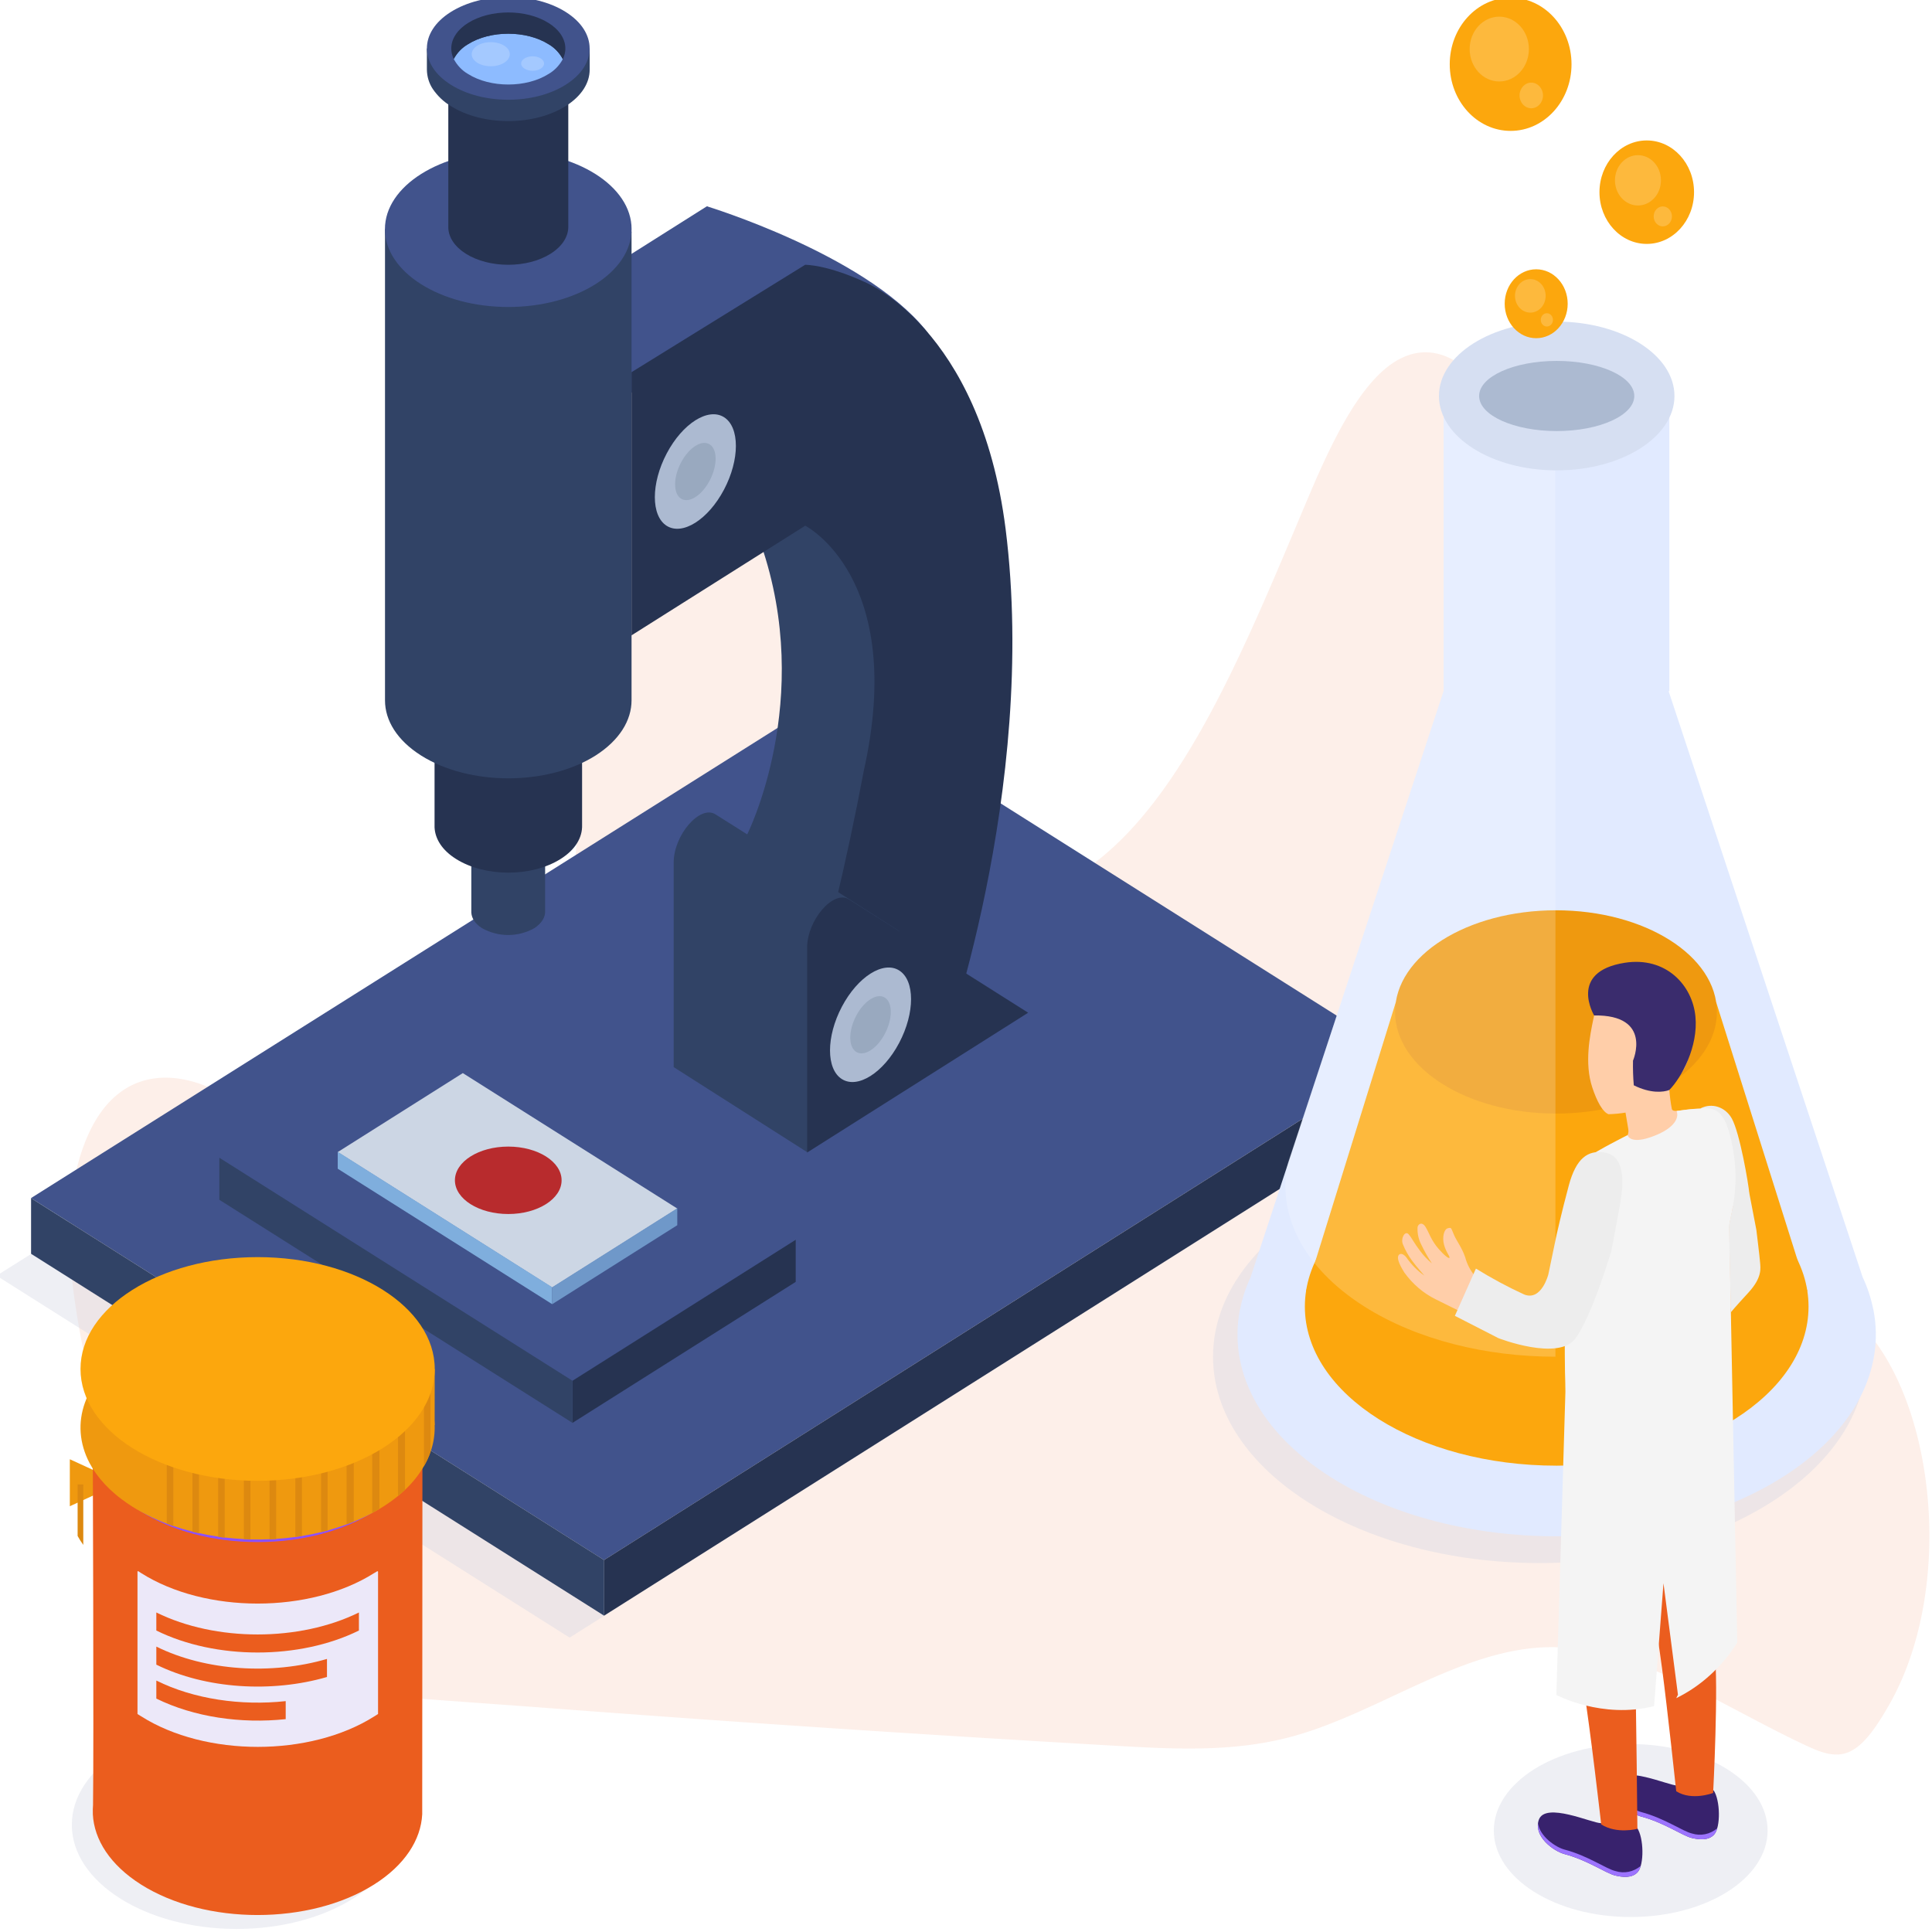 <svg id="b759170a-51c3-4e2f-999d-77dec9fd6d11" xmlns="http://www.w3.org/2000/svg" xmlns:xlink="http://www.w3.org/1999/xlink" version="1.1" width="1000" height="1000" viewBox="0 0 1000 1000" xml:space="preserve">
<desc>Created with Fabric.js 3.5.0</desc>
<defs>
</defs>
<rect x="0" y="0" width="100%" height="100%" fill="#ffffff"/>
<g transform="matrix(2.526 0 0 2.685 49.378 767.469)" id="Vector_38">
<path style="stroke: none; stroke-width: 0; stroke-dasharray: none; stroke-linecap: butt; stroke-dashoffset: 0; stroke-linejoin: miter; stroke-miterlimit: 4; is-custom-font: none; font-file-url: none; fill: rgb(239,153,15); fill-rule: nonzero; opacity: 1;" transform=" translate(-20.144, -227.998)" d="M 14.903 232.526 C 14.903 232.359 14.903 223.469 14.903 223.469 L 25.384 227.994 L 14.903 232.526 Z" stroke-linecap="round"/>
</g>
<g transform="matrix(2.526 0 0 2.685 41.642 783.99)" id="Vector_40">
<path style="stroke: none; stroke-width: 0; stroke-dasharray: none; stroke-linecap: butt; stroke-dashoffset: 0; stroke-linejoin: miter; stroke-miterlimit: 4; is-custom-font: none; font-file-url: none; fill: rgb(221,137,16); fill-rule: nonzero; opacity: 1;" transform=" translate(-17.081, -234.15)" d="M 17.662 228.322 V 239.978 C 17.235 239.431 16.847 238.855 16.5 238.254 V 228.322 H 17.662 Z" stroke-linecap="round"/>
</g>
<g transform="matrix(2.526 0 0 2.685 53.191 794.47)" id="Vector_41">
<path style="stroke: none; stroke-width: 0; stroke-dasharray: none; stroke-linecap: butt; stroke-dashoffset: 0; stroke-linejoin: miter; stroke-miterlimit: 4; is-custom-font: none; font-file-url: none; fill: rgb(221,137,16); fill-rule: nonzero; opacity: 1;" transform=" translate(-21.653, -238.053)" d="M 22.238 231.924 V 244.182 C 21.83 243.908 21.443 243.621 21.069 243.327 V 231.924 H 22.238 Z" stroke-linecap="round"/>
</g>
<g transform="matrix(2.526 0 0 2.685 64.74 802.207)" id="Vector_42">
<path style="stroke: none; stroke-width: 0; stroke-dasharray: none; stroke-linecap: butt; stroke-dashoffset: 0; stroke-linejoin: miter; stroke-miterlimit: 4; is-custom-font: none; font-file-url: none; fill: rgb(221,137,16); fill-rule: nonzero; opacity: 1;" transform=" translate(-26.226, -240.934)" d="M 26.807 235.106 V 246.762 C 26.41 246.584 26.023 246.397 25.645 246.201 V 235.106 H 26.807 Z" stroke-linecap="round"/>
</g>
<g transform="matrix(1.153 0 0 1.186 498.4 498.426)" id="324507">
<g style="">
		<g transform="matrix(0.776 0 0 1.202 16.395 21.368)" id="b759170a-51c3-4e2f-999d-77dec9fd6d11">
<path style="stroke: none; stroke-width: 0; stroke-dasharray: none; stroke-linecap: butt; stroke-dashoffset: 0; stroke-linejoin: miter; stroke-miterlimit: 4; is-custom-font: none; font-file-url: none; fill: rgb(235,93,30); fill-rule: nonzero; opacity: 0.1;" transform=" translate(-567.691, -423.119)" d="M 38.48 470.82 c 20.16 -32.93 65.75 -27.19 98.08 -10 s 64.59 42.85 100.17 37.92 c 30 -4.16 54.6 -30.32 67.89 -60.5 s 17.19 -64.21 20.93 -97.54 Q 332.6 277.89 339.64 215 c 1.72 -15.33 3.75 -31.51 12.37 -43.64 c 11.39 -16 32.27 -20.92 50.13 -16.11 s 33.09 17.71 46.12 32.1 C 490 233.43 513.65 295.72 550.14 347 c 7.43 10.44 15.82 20.76 26.92 25.8 c 16 7.25 34.37 2.12 50 -5.95 c 51 -26.29 85.26 -79.94 118.93 -130 c 16.38 -24.33 36.35 -50.35 63.6 -53 C 838.26 181 863.15 205.43 880 231.3 c 54.08 83.24 65.67 196.88 131 269.48 c 8.11 9 17.06 17.32 27.37 22.91 a 70.65 70.65 0 0 0 10.6 4.65 c 57 19.73 76 98.93 33.84 145.89 c -0.91 1 -1.84 2 -2.78 3 c -6.26 6.61 -13.35 12.86 -21.81 14.83 c -7.87 1.82 -16 -0.28 -23.8 -2.55 c -49.86 -14.55 -99.12 -36.79 -150.67 -35.71 c -50.16 1 -97.74 24.17 -147.34 32.51 c -33.35 5.61 -67.28 4.49 -101 3.28 q -168.46 -6.06 -336.85 -14.1 c -55.72 -2.56 -111.46 -5 -167.17 -7.85 c -42.92 -2.23 -70.26 -7.14 -75.24 -56.95 C 51.79 567.07 12.63 513.06 38.48 470.82 Z" stroke-linecap="round"/>
</g>
		<g transform="matrix(2.526 0 0 2.685 -126.226 105.751)" id="Vector">
<path style="stroke: none; stroke-width: 0; stroke-dasharray: none; stroke-linecap: butt; stroke-dashoffset: 0; stroke-linejoin: miter; stroke-miterlimit: 4; is-custom-font: none; font-file-url: none; fill: rgb(214,216,229); fill-rule: nonzero; opacity: 0.4;" transform=" translate(-121.763, -196.383)" d="M 243.526 184.811 L 101.843 266.659 L 0 207.83 L 141.897 126.108 L 243.526 184.811 Z" stroke-linecap="round"/>
</g>
		<g transform="matrix(2.526 0 0 2.685 -110.771 71.875)" id="Vector_2">
<path style="stroke: none; stroke-width: 0; stroke-dasharray: none; stroke-linecap: butt; stroke-dashoffset: 0; stroke-linejoin: miter; stroke-miterlimit: 4; is-custom-font: none; font-file-url: none; fill: rgb(65,83,140); fill-rule: nonzero; opacity: 1;" transform=" translate(-127.882, -183.768)" d="M 249.645 172.192 L 107.962 254.047 L 6.119 195.217 L 148.016 113.489 L 249.645 172.192 Z" stroke-linecap="round"/>
</g>
		<g transform="matrix(2.526 0 0 2.685 17.842 162.844)" id="Vector_3">
<path style="stroke: none; stroke-width: 0; stroke-dasharray: none; stroke-linecap: butt; stroke-dashoffset: 0; stroke-linejoin: miter; stroke-miterlimit: 4; is-custom-font: none; font-file-url: none; fill: rgb(38,51,81); fill-rule: nonzero; opacity: 1;" transform=" translate(-178.804, -217.644)" d="M 249.645 181.242 L 107.962 263.09 V 254.047 L 249.645 172.199 V 181.242 Z" stroke-linecap="round"/>
</g>
		<g transform="matrix(2.526 0 0 2.685 -289.688 193.758)" id="Vector_4">
<path style="stroke: none; stroke-width: 0; stroke-dasharray: none; stroke-linecap: butt; stroke-dashoffset: 0; stroke-linejoin: miter; stroke-miterlimit: 4; is-custom-font: none; font-file-url: none; fill: rgb(49,67,102); fill-rule: nonzero; opacity: 1;" transform=" translate(-57.041, -229.157)" d="M 107.962 263.09 L 6.119 204.267 V 195.224 L 107.962 254.047 V 263.09 Z" stroke-linecap="round"/>
</g>
		<g transform="matrix(2.526 0 0 2.685 -204.437 102.837)" id="Vector_5">
<path style="stroke: none; stroke-width: 0; stroke-dasharray: none; stroke-linecap: butt; stroke-dashoffset: 0; stroke-linejoin: miter; stroke-miterlimit: 4; is-custom-font: none; font-file-url: none; fill: rgb(65,83,140); fill-rule: nonzero; opacity: 1;" transform=" translate(-90.794, -195.298)" d="M 102.344 224.886 L 39.579 188.627 L 79.252 165.709 L 142.01 201.968 L 102.344 224.886 Z" stroke-linecap="round"/>
</g>
		<g transform="matrix(2.526 0 0 2.685 -125.165 160.763)" id="Vector_6">
<path style="stroke: none; stroke-width: 0; stroke-dasharray: none; stroke-linecap: butt; stroke-dashoffset: 0; stroke-linejoin: miter; stroke-miterlimit: 4; is-custom-font: none; font-file-url: none; fill: rgb(38,51,81); fill-rule: nonzero; opacity: 1;" transform=" translate(-122.18, -216.869)" d="M 142.017 208.832 L 102.344 231.75 V 224.906 L 142.017 201.988 V 208.832 Z" stroke-linecap="round"/>
</g>
		<g transform="matrix(2.526 0 0 2.685 -254.528 142.86)" id="Vector_7">
<path style="stroke: none; stroke-width: 0; stroke-dasharray: none; stroke-linecap: butt; stroke-dashoffset: 0; stroke-linejoin: miter; stroke-miterlimit: 4; is-custom-font: none; font-file-url: none; fill: rgb(49,67,102); fill-rule: nonzero; opacity: 1;" transform=" translate(-70.962, -210.202)" d="M 102.344 231.75 L 39.579 195.491 V 188.654 L 102.344 224.906 V 231.75 Z" stroke-linecap="round"/>
</g>
		<g transform="matrix(2.526 0 0 2.685 -204.436 94.86)" id="Vector_8">
<path style="stroke: none; stroke-width: 0; stroke-dasharray: none; stroke-linecap: butt; stroke-dashoffset: 0; stroke-linejoin: miter; stroke-miterlimit: 4; is-custom-font: none; font-file-url: none; fill: rgb(204,214,228); fill-rule: nonzero; opacity: 1;" transform=" translate(-90.795, -192.327)" d="M 98.737 209.754 L 60.621 187.738 L 82.852 174.899 L 120.968 196.915 L 98.737 209.754 Z" stroke-linecap="round"/>
</g>
		<g transform="matrix(2.526 0 0 2.685 -232.509 115.671)" id="Vector_9">
<path style="stroke: none; stroke-width: 0; stroke-dasharray: none; stroke-linecap: butt; stroke-dashoffset: 0; stroke-linejoin: miter; stroke-miterlimit: 4; is-custom-font: none; font-file-url: none; fill: rgb(127,174,221); fill-rule: nonzero; opacity: 1;" transform=" translate(-79.679, -200.077)" d="M 98.737 212.461 L 60.621 190.445 V 187.692 L 98.737 209.708 V 212.461 Z" stroke-linecap="round"/>
</g>
		<g transform="matrix(2.526 0 0 2.685 -156.301 127.991)" id="Vector_10">
<path style="stroke: none; stroke-width: 0; stroke-dasharray: none; stroke-linecap: butt; stroke-dashoffset: 0; stroke-linejoin: miter; stroke-miterlimit: 4; is-custom-font: none; font-file-url: none; fill: rgb(111,152,201); fill-rule: nonzero; opacity: 1;" transform=" translate(-109.852, -204.665)" d="M 120.968 199.622 L 98.737 212.461 V 209.708 L 120.968 196.868 V 199.622 Z" stroke-linecap="round"/>
</g>
		<g transform="matrix(2.526 0 0 2.685 -204.098 94.852)" id="Vector_11">
<path style="stroke: none; stroke-width: 0; stroke-dasharray: none; stroke-linecap: butt; stroke-dashoffset: 0; stroke-linejoin: miter; stroke-miterlimit: 4; is-custom-font: none; font-file-url: none; fill: rgb(181,9,9); fill-rule: nonzero; opacity: 0.83;" transform=" translate(-90.928, -192.323)" d="M 90.928 197.804 C 96.163 197.804 100.407 195.35 100.407 192.323 C 100.407 189.296 96.163 186.843 90.928 186.843 C 85.693 186.843 81.449 189.296 81.449 192.323 C 81.449 195.35 85.693 197.804 90.928 197.804 Z" stroke-linecap="round"/>
</g>
		<g transform="matrix(2.526 0 0 2.685 -48.899 -117.181)" id="Vector_12">
<path style="stroke: none; stroke-width: 0; stroke-dasharray: none; stroke-linecap: butt; stroke-dashoffset: 0; stroke-linejoin: miter; stroke-miterlimit: 4; is-custom-font: none; font-file-url: none; fill: rgb(49,67,102); fill-rule: nonzero; opacity: 1;" transform=" translate(-152.377, -113.362)" d="M 133.406 136.1 C 133.406 136.1 145.43 114.278 135.838 88.913 C 126.245 63.549 146.613 66.042 146.613 66.042 L 168.282 86.253 L 171.622 143.847 L 155.343 160.75 L 133.132 152.435 L 133.406 136.1 Z" stroke-linecap="round"/>
</g>
		<g transform="matrix(2.526 0 0 2.685 -63.702 -295.829)" id="Vector_13">
<path style="stroke: none; stroke-width: 0; stroke-dasharray: none; stroke-linecap: butt; stroke-dashoffset: 0; stroke-linejoin: miter; stroke-miterlimit: 4; is-custom-font: none; font-file-url: none; fill: rgb(65,83,140); fill-rule: nonzero; opacity: 1;" transform=" translate(-146.516, -46.832)" d="M 126.252 34.027 C 126.252 34.027 154.021 41.76 164.996 54.004 C 175.971 66.249 132.725 54.719 132.725 54.719 L 126.252 34.027 Z" stroke-linecap="round"/>
</g>
		<g transform="matrix(2.526 0 0 2.685 -145.328 -281.273)" id="Vector_14">
<path style="stroke: none; stroke-width: 0; stroke-dasharray: none; stroke-linecap: butt; stroke-dashoffset: 0; stroke-linejoin: miter; stroke-miterlimit: 4; is-custom-font: none; font-file-url: none; fill: rgb(65,83,140); fill-rule: nonzero; opacity: 1;" transform=" translate(-114.198, -52.253)" d="M 146.512 44.868 L 102.177 70.48 L 81.883 59.639 L 126.218 34.027 L 146.512 44.868 Z" stroke-linecap="round"/>
</g>
		<g transform="matrix(2.526 0 0 2.685 -63.28 -131.961)" id="Vector_15">
<path style="stroke: none; stroke-width: 0; stroke-dasharray: none; stroke-linecap: butt; stroke-dashoffset: 0; stroke-linejoin: miter; stroke-miterlimit: 4; is-custom-font: none; font-file-url: none; fill: rgb(38,51,81); fill-rule: nonzero; opacity: 1;" transform=" translate(-146.684, -107.858)" d="M 167.855 172.199 C 167.855 172.199 185.169 129.035 179.324 86.46 C 174.755 53.57 154.121 46.258 154.121 46.258 C 154.121 46.258 148.276 43.698 143.713 43.517 L 112.838 60.982 V 103.758 L 143.713 85.932 C 143.713 85.932 161.789 94.334 154.121 125.767 C 151.138 140.257 147.41 154.584 142.952 168.69 L 167.855 172.199 Z" stroke-linecap="round"/>
</g>
		<g transform="matrix(2.526 0 0 2.685 -75.075 8.449)" id="Vector_16">
<path style="stroke: none; stroke-width: 0; stroke-dasharray: none; stroke-linecap: butt; stroke-dashoffset: 0; stroke-linejoin: miter; stroke-miterlimit: 4; is-custom-font: none; font-file-url: none; fill: rgb(49,67,102); fill-rule: nonzero; opacity: 1;" transform=" translate(-142.013, -160.147)" d="M 146.8 162.14 L 160.4 151.813 L 139.973 139.896 L 127.762 132.845 C 125.023 131.261 120.333 136.187 120.333 140.692 V 173.93 L 144.054 187.752 L 163.693 167.032 L 146.8 162.14 Z" stroke-linecap="round"/>
</g>
		<g transform="matrix(2.526 0 0 2.685 -20.318 27.08)" id="Vector_17">
<path style="stroke: none; stroke-width: 0; stroke-dasharray: none; stroke-linecap: butt; stroke-dashoffset: 0; stroke-linejoin: miter; stroke-miterlimit: 4; is-custom-font: none; font-file-url: none; fill: rgb(38,51,81); fill-rule: nonzero; opacity: 1;" transform=" translate(-163.694, -167.085)" d="M 183.333 165.087 L 144.054 187.812 V 154.507 C 144.054 150.029 148.73 145.076 151.482 146.66 L 163.693 153.725 L 183.333 165.087 Z" stroke-linecap="round"/>
</g>
		<g transform="matrix(2.526 0 0 2.685 -41.466 26.978)" id="Vector_18">
<path style="stroke: none; stroke-width: 0; stroke-dasharray: none; stroke-linecap: butt; stroke-dashoffset: 0; stroke-linejoin: miter; stroke-miterlimit: 4; is-custom-font: none; font-file-url: none; fill: rgb(172,186,209); fill-rule: nonzero; opacity: 1;" transform=" translate(-155.32, -167.047)" d="M 160.41 169.988 C 163.224 165.113 163.225 159.844 160.413 158.22 C 157.602 156.596 153.042 159.231 150.229 164.106 C 147.416 168.981 147.415 174.25 150.226 175.874 C 153.038 177.498 157.597 174.863 160.41 169.988 Z" stroke-linecap="round"/>
</g>
		<g transform="matrix(2.526 0 0 2.685 -41.467 26.978)" id="Vector_19">
<path style="stroke: none; stroke-width: 0; stroke-dasharray: none; stroke-linecap: butt; stroke-dashoffset: 0; stroke-linejoin: miter; stroke-miterlimit: 4; is-custom-font: none; font-file-url: none; fill: rgb(153,169,191); fill-rule: nonzero; opacity: 1;" transform=" translate(-155.32, -167.047)" d="M 157.865 168.517 C 159.271 166.081 159.27 163.448 157.865 162.636 C 156.459 161.824 154.18 163.14 152.774 165.576 C 151.368 168.012 151.369 170.645 152.774 171.457 C 154.18 172.27 156.459 170.953 157.865 168.517 Z" stroke-linecap="round"/>
</g>
		<g transform="matrix(2.526 0 0 2.685 -120.104 -214.477)" id="Vector_20">
<path style="stroke: none; stroke-width: 0; stroke-dasharray: none; stroke-linecap: butt; stroke-dashoffset: 0; stroke-linejoin: miter; stroke-miterlimit: 4; is-custom-font: none; font-file-url: none; fill: rgb(172,186,209); fill-rule: nonzero; opacity: 1;" transform=" translate(-124.184, -77.128)" d="M 129.275 80.069 C 132.088 75.194 132.089 69.925 129.278 68.301 C 126.466 66.677 121.907 69.312 119.094 74.187 C 116.28 79.062 116.279 84.331 119.091 85.955 C 121.902 87.579 126.462 84.944 129.275 80.069 Z" stroke-linecap="round"/>
</g>
		<g transform="matrix(2.526 0 0 2.685 -120.104 -214.477)" id="Vector_21">
<path style="stroke: none; stroke-width: 0; stroke-dasharray: none; stroke-linecap: butt; stroke-dashoffset: 0; stroke-linejoin: miter; stroke-miterlimit: 4; is-custom-font: none; font-file-url: none; fill: rgb(153,169,191); fill-rule: nonzero; opacity: 1;" transform=" translate(-124.184, -77.128)" d="M 126.73 78.598 C 128.135 76.162 128.135 73.529 126.729 72.717 C 125.324 71.905 123.044 73.222 121.639 75.658 C 120.233 78.094 120.233 80.727 121.639 81.539 C 123.045 82.351 125.324 81.034 126.73 78.598 Z" stroke-linecap="round"/>
</g>
		<g transform="matrix(2.526 0 0 2.685 -204.111 -39.209)" id="Vector_22">
<path style="stroke: none; stroke-width: 0; stroke-dasharray: none; stroke-linecap: butt; stroke-dashoffset: 0; stroke-linejoin: miter; stroke-miterlimit: 4; is-custom-font: none; font-file-url: none; fill: rgb(49,67,102); fill-rule: nonzero; opacity: 1;" transform=" translate(-90.923, -142.399)" d="M 97.481 148.572 V 132.337 H 84.362 V 148.786 C 84.409 149.715 85.03 150.637 86.272 151.352 C 87.712 152.081 89.302 152.46 90.915 152.46 C 92.528 152.46 94.118 152.081 95.558 151.352 C 96.86 150.564 97.528 149.568 97.481 148.572 Z" stroke-linecap="round"/>
</g>
		<g transform="matrix(2.526 0 0 2.685 -204.114 -66.675)" id="Vector_23">
<path style="stroke: none; stroke-width: 0; stroke-dasharray: none; stroke-linecap: butt; stroke-dashoffset: 0; stroke-linejoin: miter; stroke-miterlimit: 4; is-custom-font: none; font-file-url: none; fill: rgb(188,192,206); fill-rule: nonzero; opacity: 1;" transform=" translate(-90.921, -132.17)" d="M 90.921 135.966 C 94.548 135.966 97.488 134.267 97.488 132.17 C 97.488 130.073 94.548 128.374 90.921 128.374 C 87.295 128.374 84.355 130.073 84.355 132.17 C 84.355 134.267 87.295 135.966 90.921 135.966 Z" stroke-linecap="round"/>
</g>
		<g transform="matrix(2.526 0 0 2.685 -204.07 -104.012)" id="Vector_24">
<path style="stroke: none; stroke-width: 0; stroke-dasharray: none; stroke-linecap: butt; stroke-dashoffset: 0; stroke-linejoin: miter; stroke-miterlimit: 4; is-custom-font: none; font-file-url: none; fill: rgb(38,51,81); fill-rule: nonzero; opacity: 1;" transform=" translate(-90.939, -118.266)" d="M 104.048 134.596 V 102.08 C 104.181 100.075 102.912 97.983 100.227 96.432 C 95.097 93.465 86.78 93.465 81.656 96.432 C 78.984 97.983 77.702 100.042 77.829 102.08 V 134.623 C 77.822 134.701 77.822 134.779 77.829 134.857 V 134.971 C 77.929 136.835 79.165 138.68 81.656 140.104 C 86.787 143.065 95.097 143.065 100.227 140.104 C 102.872 138.586 104.115 136.588 104.048 134.596 Z" stroke-linecap="round"/>
</g>
		<g transform="matrix(2.526 0 0 2.685 -204.089 -200.401)" id="Vector_25">
<path style="stroke: none; stroke-width: 0; stroke-dasharray: none; stroke-linecap: butt; stroke-dashoffset: 0; stroke-linejoin: miter; stroke-miterlimit: 4; is-custom-font: none; font-file-url: none; fill: rgb(49,67,102); fill-rule: nonzero; opacity: 1;" transform=" translate(-90.932, -82.371)" d="M 112.839 114.325 V 38.13 L 69.024 37.743 V 114.338 C 69.024 117.58 71.162 120.821 75.444 123.294 C 84.001 128.233 97.875 128.233 106.439 123.294 C 110.701 120.808 112.839 117.566 112.839 114.325 Z" stroke-linecap="round"/>
</g>
		<g transform="matrix(2.526 0 0 2.685 -204.098 -320.272)" id="Vector_26">
<path style="stroke: none; stroke-width: 0; stroke-dasharray: none; stroke-linecap: butt; stroke-dashoffset: 0; stroke-linejoin: miter; stroke-miterlimit: 4; is-custom-font: none; font-file-url: none; fill: rgb(65,83,140); fill-rule: nonzero; opacity: 1;" transform=" translate(-90.928, -37.729)" d="M 90.928 50.388 C 103.033 50.388 112.845 44.721 112.845 37.73 C 112.845 30.738 103.033 25.07 90.928 25.07 C 78.824 25.07 69.011 30.738 69.011 37.73 C 69.011 44.721 78.824 50.388 90.928 50.388 Z" stroke-linecap="round"/>
</g>
		<g transform="matrix(2.526 0 0 2.685 -204.078 -348.611)" id="Vector_27">
<path style="stroke: none; stroke-width: 0; stroke-dasharray: none; stroke-linecap: butt; stroke-dashoffset: 0; stroke-linejoin: miter; stroke-miterlimit: 4; is-custom-font: none; font-file-url: none; fill: rgb(38,51,81); fill-rule: nonzero; opacity: 1;" transform=" translate(-90.936, -27.176)" d="M 101.596 37.242 V 10.821 H 80.273 V 37.556 C 80.347 39.066 81.376 40.57 83.38 41.726 C 87.548 44.132 94.301 44.132 98.463 41.726 C 100.614 40.477 101.649 38.852 101.596 37.242 Z" stroke-linecap="round"/>
</g>
		<g transform="matrix(2.526 0 0 2.685 -204.08 -393.138)" id="Vector_28">
<path style="stroke: none; stroke-width: 0; stroke-dasharray: none; stroke-linecap: butt; stroke-dashoffset: 0; stroke-linejoin: miter; stroke-miterlimit: 4; is-custom-font: none; font-file-url: none; fill: rgb(141,187,255); fill-rule: nonzero; opacity: 1;" transform=" translate(-90.935, -10.594)" d="M 90.935 16.756 C 96.827 16.756 101.603 13.997 101.603 10.594 C 101.603 7.19 96.827 4.431 90.935 4.431 C 85.043 4.431 80.267 7.19 80.267 10.594 C 80.267 13.997 85.043 16.756 90.935 16.756 Z" stroke-linecap="round"/>
</g>
		<g transform="matrix(2.526 0 0 2.685 -204.089 -389.84)" id="Vector_29">
<path style="stroke: none; stroke-width: 0; stroke-dasharray: none; stroke-linecap: butt; stroke-dashoffset: 0; stroke-linejoin: miter; stroke-miterlimit: 4; is-custom-font: none; font-file-url: none; fill: rgb(49,67,102); fill-rule: nonzero; opacity: 1;" transform=" translate(-90.931, -11.822)" d="M 105.39 8.355 L 104.468 8.903 C 103.876 8.013 103.124 7.24 102.251 6.624 C 101.901 6.364 101.535 6.128 101.155 5.915 C 100.54 5.559 99.899 5.248 99.238 4.986 C 93.883 2.961 87.973 2.961 82.618 4.986 C 81.961 5.252 81.323 5.563 80.708 5.915 C 80.414 6.089 80.133 6.256 79.873 6.436 C 78.829 7.117 77.946 8.018 77.287 9.076 L 76.466 8.341 V 11.817 C 76.483 12.95 76.851 14.05 77.521 14.965 C 78.372 16.104 79.459 17.046 80.708 17.725 C 86.352 20.994 95.51 20.994 101.155 17.725 C 103.981 16.094 105.397 13.956 105.397 11.817 V 8.355 H 105.39 Z M 83.76 7.686 C 87.722 5.4 94.141 5.4 98.096 7.686 C 99.142 8.236 100.014 9.067 100.614 10.086 V 10.152 C 100.841 10.573 100.979 11.035 101.021 11.511 C 101.062 11.987 101.006 12.466 100.854 12.92 L 92.03 15.018 C 92.03 15.018 86.346 14.604 85.557 14.504 C 84.011 14.101 82.486 13.619 80.988 13.06 C 80.808 12.577 80.736 12.061 80.775 11.548 C 80.814 11.034 80.964 10.535 81.215 10.086 C 81.824 9.067 82.706 8.238 83.76 7.693 V 7.686 Z" stroke-linecap="round"/>
</g>
		<g transform="matrix(2.526 0 0 2.685 -203.751 -406.251)" id="Vector_30">
<path style="stroke: none; stroke-width: 0; stroke-dasharray: none; stroke-linecap: butt; stroke-dashoffset: 0; stroke-linejoin: miter; stroke-miterlimit: 4; is-custom-font: none; font-file-url: none; fill: rgb(38,51,81); fill-rule: nonzero; opacity: 1;" transform=" translate(-91.065, -5.71)" d="M 102.438 4.872 L 102.251 6.637 L 101.883 10.092 L 100.648 10.159 H 100.567 C 100.586 10.137 100.602 10.112 100.614 10.086 C 100.014 9.067 99.142 8.236 98.096 7.686 C 94.141 5.4 87.722 5.4 83.76 7.686 C 82.722 8.235 81.855 9.061 81.255 10.072 L 79.692 9.404 L 79.886 6.463 L 79.973 5.126 L 82.906 3.121 C 82.906 3.121 87.234 1.303 87.468 1.263 C 87.702 1.223 96.219 1.932 96.219 1.932 L 102.438 4.872 Z" stroke-linecap="round"/>
</g>
		<g transform="matrix(2.526 0 0 2.685 -204.098 -399.153)" id="Vector_31">
<path style="stroke: none; stroke-width: 0; stroke-dasharray: none; stroke-linecap: butt; stroke-dashoffset: 0; stroke-linejoin: miter; stroke-miterlimit: 4; is-custom-font: none; font-file-url: none; fill: rgb(65,83,140); fill-rule: nonzero; opacity: 1;" transform=" translate(-90.928, -8.354)" d="M 101.155 2.446 C 95.51 -0.815 86.352 -0.815 80.708 2.446 C 77.875 4.077 76.466 6.216 76.466 8.355 C 76.466 10.493 77.875 12.626 80.708 14.256 C 86.352 17.525 95.51 17.525 101.155 14.256 C 103.981 12.626 105.39 10.507 105.39 8.368 C 105.39 6.216 103.981 4.077 101.155 2.446 Z M 81.249 10.092 C 80.347 8.401 80.808 6.523 82.625 5.019 C 82.98 4.724 83.363 4.462 83.767 4.237 C 87.728 1.945 94.148 1.945 98.102 4.237 C 98.505 4.464 98.888 4.725 99.245 5.019 C 101.075 6.523 101.529 8.415 100.621 10.112 C 100.608 10.139 100.593 10.164 100.574 10.186 C 99.973 11.168 99.119 11.972 98.102 12.512 C 94.148 14.804 87.728 14.804 83.767 12.512 C 82.718 11.957 81.845 11.119 81.249 10.092 Z" stroke-linecap="round"/>
</g>
		<g transform="matrix(2.526 0 0 2.685 -211.959 -396.602)" id="Vector_32">
<path style="stroke: none; stroke-width: 0; stroke-dasharray: none; stroke-linecap: butt; stroke-dashoffset: 0; stroke-linejoin: miter; stroke-miterlimit: 4; is-custom-font: none; font-file-url: none; fill: rgb(255,255,255); fill-rule: nonzero; opacity: 0.2;" transform=" translate(-87.815, -9.304)" d="M 87.816 11.262 C 89.686 11.262 91.202 10.385 91.202 9.304 C 91.202 8.222 89.686 7.345 87.816 7.345 C 85.945 7.345 84.429 8.222 84.429 9.304 C 84.429 10.385 85.945 11.262 87.816 11.262 Z" stroke-linecap="round"/>
</g>
		<g transform="matrix(2.526 0 0 2.685 -193.165 -392.528)" id="Vector_33">
<path style="stroke: none; stroke-width: 0; stroke-dasharray: none; stroke-linecap: butt; stroke-dashoffset: 0; stroke-linejoin: miter; stroke-miterlimit: 4; is-custom-font: none; font-file-url: none; fill: rgb(255,255,255); fill-rule: nonzero; opacity: 0.2;" transform=" translate(-95.257, -10.821)" d="M 95.257 11.997 C 96.382 11.997 97.294 11.471 97.294 10.821 C 97.294 10.171 96.382 9.645 95.257 9.645 C 94.131 9.645 93.219 10.171 93.219 10.821 C 93.219 11.471 94.131 11.997 95.257 11.997 Z" stroke-linecap="round"/>
</g>
		<g transform="matrix(2.526 0 0 2.685 -326.012 376.142)" id="Vector_34">
<path style="stroke: none; stroke-width: 0; stroke-dasharray: none; stroke-linecap: butt; stroke-dashoffset: 0; stroke-linejoin: miter; stroke-miterlimit: 4; is-custom-font: none; font-file-url: none; fill: rgb(214,216,229); fill-rule: nonzero; opacity: 0.4;" transform=" translate(-42.658, -297.077)" d="M 42.658 314 C 58.84 314 71.957 306.423 71.957 297.077 C 71.957 287.73 58.84 280.154 42.658 280.154 C 26.477 280.154 13.36 287.73 13.36 297.077 C 13.36 306.423 26.477 314 42.658 314 Z" stroke-linecap="round"/>
</g>
		<g transform="matrix(2.526 0 0 2.685 -316.622 312.146)" id="Vector_35">
<path style="stroke: none; stroke-width: 0; stroke-dasharray: none; stroke-linecap: butt; stroke-dashoffset: 0; stroke-linejoin: miter; stroke-miterlimit: 4; is-custom-font: none; font-file-url: none; fill: rgb(235,93,30); fill-rule: nonzero; opacity: 1;" transform=" translate(-46.376, -273.245)" d="M 75.671 234.751 H 17.081 C 17.081 234.751 17.282 284.458 17.128 293.889 C 17.09 294.313 17.079 294.74 17.094 295.165 C 17.099 295.232 17.099 295.299 17.094 295.366 C 17.328 299.51 20.181 303.614 25.658 306.782 C 37.094 313.392 55.645 313.392 67.074 306.782 C 72.552 303.614 75.397 299.51 75.631 295.366 L 75.671 234.751 Z" stroke-linecap="round"/>
</g>
		<g transform="matrix(2.526 0 0 2.685 -316.613 207.293)" id="Vector_36">
<path style="stroke: none; stroke-width: 0; stroke-dasharray: none; stroke-linecap: butt; stroke-dashoffset: 0; stroke-linejoin: miter; stroke-miterlimit: 4; is-custom-font: none; font-file-url: none; fill: rgb(140,80,255); fill-rule: nonzero; opacity: 1;" transform=" translate(-46.38, -234.197)" d="M 46.38 251.12 C 62.561 251.12 75.678 243.543 75.678 234.197 C 75.678 224.85 62.561 217.274 46.38 217.274 C 30.198 217.274 17.081 224.85 17.081 234.197 C 17.081 243.543 30.198 251.12 46.38 251.12 Z" stroke-linecap="round"/>
</g>
		<g transform="matrix(2.526 0 0 2.685 -316.623 202.803)" id="Vector_37">
<path style="stroke: none; stroke-width: 0; stroke-dasharray: none; stroke-linecap: butt; stroke-dashoffset: 0; stroke-linejoin: miter; stroke-miterlimit: 4; is-custom-font: none; font-file-url: none; fill: rgb(239,153,15); fill-rule: nonzero; opacity: 1;" transform=" translate(-46.376, -232.525)" d="M 77.107 236.462 C 76.801 237.272 76.411 238.047 75.945 238.775 C 75.024 240.208 73.899 241.498 72.605 242.605 C 72.217 242.946 71.803 243.273 71.369 243.601 C 70.506 244.251 69.602 244.844 68.663 245.379 C 68.463 245.499 68.263 245.612 68.056 245.719 C 67.641 245.953 67.207 246.174 66.773 246.388 C 65.718 246.902 64.615 247.377 63.48 247.798 C 63.059 247.958 62.638 248.112 62.204 248.252 C 61.115 248.62 59.993 248.921 58.864 249.228 C 58.483 249.329 58.089 249.415 57.702 249.502 C 56.579 249.75 55.444 249.964 54.295 250.131 C 53.907 250.191 53.513 250.244 53.126 250.291 C 51.997 250.431 50.861 250.538 49.719 250.605 C 49.332 250.605 48.944 250.652 48.55 250.659 C 47.421 250.712 46.285 250.719 45.15 250.692 L 43.934 250.639 C 42.794 250.585 41.658 250.498 40.527 250.378 C 40.133 250.331 39.746 250.291 39.358 250.231 C 38.209 250.084 37.074 249.897 35.958 249.669 L 34.789 249.422 C 33.627 249.155 32.491 248.847 31.383 248.5 L 30.213 248.119 C 29.044 247.711 27.902 247.257 26.807 246.749 C 26.41 246.57 26.023 246.383 25.644 246.187 C 25.123 245.929 24.616 245.655 24.121 245.365 C 23.453 244.977 22.832 244.583 22.238 244.175 C 21.83 243.901 21.443 243.614 21.069 243.32 C 19.8 242.351 18.655 241.228 17.662 239.978 C 17.235 239.431 16.846 238.855 16.499 238.254 C 12.879 231.931 15.417 224.692 24.121 219.666 C 36.413 212.568 56.339 212.568 68.63 219.666 C 72.09 221.671 74.569 224.004 76.085 226.504 C 76.488 227.164 76.83 227.86 77.107 228.582 C 78.096 231.116 78.096 233.929 77.107 236.462 Z" stroke-linecap="round"/>
</g>
		<g transform="matrix(2.526 0 0 2.685 -248.73 195.94)" id="Vector_39">
<path style="stroke: none; stroke-width: 0; stroke-dasharray: none; stroke-linecap: butt; stroke-dashoffset: 0; stroke-linejoin: miter; stroke-miterlimit: 4; is-custom-font: none; font-file-url: none; fill: rgb(239,153,15); fill-rule: nonzero; opacity: 1;" transform=" translate(-73.256, -229.969)" d="M 77.856 222.988 L 77.842 232.091 L 72.144 236.95 L 68.657 228.602 L 77.856 222.988 Z" stroke-linecap="round"/>
</g>
		<g transform="matrix(2.526 0 0 2.685 -355.931 229.628)" id="Vector_43">
<path style="stroke: none; stroke-width: 0; stroke-dasharray: none; stroke-linecap: butt; stroke-dashoffset: 0; stroke-linejoin: miter; stroke-miterlimit: 4; is-custom-font: none; font-file-url: none; fill: rgb(221,137,16); fill-rule: nonzero; opacity: 1;" transform=" translate(-30.812, -242.514)" d="M 31.396 236.516 V 248.513 L 30.227 248.132 V 236.516 H 31.396 Z" stroke-linecap="round"/>
</g>
		<g transform="matrix(2.526 0 0 2.685 -344.408 233.289)" id="Vector_44">
<path style="stroke: none; stroke-width: 0; stroke-dasharray: none; stroke-linecap: butt; stroke-dashoffset: 0; stroke-linejoin: miter; stroke-miterlimit: 4; is-custom-font: none; font-file-url: none; fill: rgb(221,137,16); fill-rule: nonzero; opacity: 1;" transform=" translate(-35.374, -243.878)" d="M 35.959 238.087 V 249.683 L 34.79 249.436 V 238.073 L 35.959 238.087 Z" stroke-linecap="round"/>
</g>
		<g transform="matrix(2.526 0 0 2.685 -332.868 235.891)" id="Vector_45">
<path style="stroke: none; stroke-width: 0; stroke-dasharray: none; stroke-linecap: butt; stroke-dashoffset: 0; stroke-linejoin: miter; stroke-miterlimit: 4; is-custom-font: none; font-file-url: none; fill: rgb(221,137,16); fill-rule: nonzero; opacity: 1;" transform=" translate(-39.943, -244.847)" d="M 40.527 239.276 V 250.418 C 40.133 250.371 39.746 250.331 39.358 250.271 V 239.276 H 40.527 Z" stroke-linecap="round"/>
</g>
		<g transform="matrix(2.526 0 0 2.685 -321.312 236.296)" id="Vector_46">
<path style="stroke: none; stroke-width: 0; stroke-dasharray: none; stroke-linecap: butt; stroke-dashoffset: 0; stroke-linejoin: miter; stroke-miterlimit: 4; is-custom-font: none; font-file-url: none; fill: rgb(221,137,16); fill-rule: nonzero; opacity: 1;" transform=" translate(-44.519, -244.998)" d="M 45.103 239.276 V 250.719 L 43.934 250.639 V 239.276 H 45.103 Z" stroke-linecap="round"/>
</g>
		<g transform="matrix(2.526 0 0 2.685 -309.771 236.259)" id="Vector_47">
<path style="stroke: none; stroke-width: 0; stroke-dasharray: none; stroke-linecap: butt; stroke-dashoffset: 0; stroke-linejoin: miter; stroke-miterlimit: 4; is-custom-font: none; font-file-url: none; fill: rgb(221,137,16); fill-rule: nonzero; opacity: 1;" transform=" translate(-49.088, -244.984)" d="M 49.672 239.276 V 250.639 C 49.285 250.639 48.898 250.685 48.503 250.692 V 239.276 H 49.672 Z" stroke-linecap="round"/>
</g>
		<g transform="matrix(2.526 0 0 2.685 -298.214 235.111)" id="Vector_48">
<path style="stroke: none; stroke-width: 0; stroke-dasharray: none; stroke-linecap: butt; stroke-dashoffset: 0; stroke-linejoin: miter; stroke-miterlimit: 4; is-custom-font: none; font-file-url: none; fill: rgb(221,137,16); fill-rule: nonzero; opacity: 1;" transform=" translate(-53.664, -244.556)" d="M 54.248 238.822 V 250.131 C 53.861 250.191 53.467 250.244 53.079 250.291 V 238.822 H 54.248 Z" stroke-linecap="round"/>
</g>
		<g transform="matrix(2.526 0 0 2.685 -286.665 232.41)" id="Vector_49">
<path style="stroke: none; stroke-width: 0; stroke-dasharray: none; stroke-linecap: butt; stroke-dashoffset: 0; stroke-linejoin: miter; stroke-miterlimit: 4; is-custom-font: none; font-file-url: none; fill: rgb(221,137,16); fill-rule: nonzero; opacity: 1;" transform=" translate(-58.236, -243.55)" d="M 58.818 237.599 V 249.228 C 58.437 249.329 58.043 249.415 57.655 249.502 V 237.599 H 58.818 Z" stroke-linecap="round"/>
</g>
		<g transform="matrix(2.526 0 0 2.685 -275.083 228.479)" id="Vector_50">
<path style="stroke: none; stroke-width: 0; stroke-dasharray: none; stroke-linecap: butt; stroke-dashoffset: 0; stroke-linejoin: miter; stroke-miterlimit: 4; is-custom-font: none; font-file-url: none; fill: rgb(221,137,16); fill-rule: nonzero; opacity: 1;" transform=" translate(-62.822, -242.087)" d="M 63.46 235.934 V 247.785 C 63.039 247.945 62.618 248.099 62.184 248.239 V 235.934 H 63.46 Z" stroke-linecap="round"/>
</g>
		<g transform="matrix(2.526 0 0 2.685 -263.569 222.566)" id="Vector_51">
<path style="stroke: none; stroke-width: 0; stroke-dasharray: none; stroke-linecap: butt; stroke-dashoffset: 0; stroke-linejoin: miter; stroke-miterlimit: 4; is-custom-font: none; font-file-url: none; fill: rgb(221,137,16); fill-rule: nonzero; opacity: 1;" transform=" translate(-67.381, -239.885)" d="M 68.022 233.381 V 245.719 C 67.608 245.953 67.174 246.174 66.74 246.388 V 233.381 H 68.022 Z" stroke-linecap="round"/>
</g>
		<g transform="matrix(2.526 0 0 2.685 -252.021 215.09)" id="Vector_52">
<path style="stroke: none; stroke-width: 0; stroke-dasharray: none; stroke-linecap: butt; stroke-dashoffset: 0; stroke-linejoin: miter; stroke-miterlimit: 4; is-custom-font: none; font-file-url: none; fill: rgb(221,137,16); fill-rule: nonzero; opacity: 1;" transform=" translate(-71.953, -237.101)" d="M 72.571 230.587 V 242.618 C 72.184 242.959 71.77 243.286 71.335 243.614 V 230.587 H 72.571 Z" stroke-linecap="round"/>
</g>
		<g transform="matrix(2.526 0 0 2.685 -240.472 203.111)" id="Vector_53">
<path style="stroke: none; stroke-width: 0; stroke-dasharray: none; stroke-linecap: butt; stroke-dashoffset: 0; stroke-linejoin: miter; stroke-miterlimit: 4; is-custom-font: none; font-file-url: none; fill: rgb(221,137,16); fill-rule: nonzero; opacity: 1;" transform=" translate(-76.526, -232.639)" d="M 77.107 226.504 V 236.462 C 76.801 237.272 76.411 238.047 75.945 238.775 V 226.504 H 77.107 Z" stroke-linecap="round"/>
</g>
		<g transform="matrix(2.526 0 0 2.685 -316.614 177.194)" id="Vector_54">
<path style="stroke: none; stroke-width: 0; stroke-dasharray: none; stroke-linecap: butt; stroke-dashoffset: 0; stroke-linejoin: miter; stroke-miterlimit: 4; is-custom-font: none; font-file-url: none; fill: rgb(252,167,13); fill-rule: nonzero; opacity: 1;" transform=" translate(-46.379, -222.988)" d="M 46.38 241.168 C 63.763 241.168 77.856 233.029 77.856 222.988 C 77.856 212.948 63.763 204.808 46.38 204.808 C 28.996 204.808 14.903 212.948 14.903 222.988 C 14.903 233.029 28.996 241.168 46.38 241.168 Z" stroke-linecap="round"/>
</g>
		<g transform="matrix(2.526 0 0 2.685 -316.546 303.765)" id="Vector_55">
<path style="stroke: none; stroke-width: 0; stroke-dasharray: none; stroke-linecap: butt; stroke-dashoffset: 0; stroke-linejoin: miter; stroke-miterlimit: 4; is-custom-font: none; font-file-url: none; fill: rgb(236,232,249); fill-rule: nonzero; opacity: 1;" transform=" translate(-46.406, -270.124)" d="M 67.094 256.159 C 55.651 262.769 37.1 262.769 25.678 256.159 L 25.143 255.838 L 25.03 255.905 V 279.071 L 25.698 279.452 C 37.134 286.062 55.684 286.062 67.114 279.452 L 67.782 279.064 V 255.912 L 67.668 255.845 L 67.094 256.159 Z" stroke-linecap="round"/>
</g>
		<g transform="matrix(2.526 0 0 2.685 -316.614 292.199)" id="Vector_56">
<path style="stroke: none; stroke-width: 0; stroke-dasharray: none; stroke-linecap: butt; stroke-dashoffset: 0; stroke-linejoin: miter; stroke-miterlimit: 4; is-custom-font: none; font-file-url: none; fill: rgb(235,93,30); fill-rule: nonzero; opacity: 1;" transform=" translate(-46.379, -265.816)" d="M 64.382 262.562 C 53.827 267.328 38.931 267.328 28.377 262.562 V 265.496 C 38.931 270.262 53.827 270.262 64.382 265.496 V 262.562 Z" stroke-linecap="round"/>
</g>
		<g transform="matrix(2.526 0 0 2.685 -333.046 321.92)" id="Vector_57">
<path style="stroke: none; stroke-width: 0; stroke-dasharray: none; stroke-linecap: butt; stroke-dashoffset: 0; stroke-linejoin: miter; stroke-miterlimit: 4; is-custom-font: none; font-file-url: none; fill: rgb(235,93,30); fill-rule: nonzero; opacity: 1;" transform=" translate(-39.873, -276.885)" d="M 51.369 276.972 C 43.426 277.761 35.036 276.652 28.377 273.63 V 276.558 C 35.056 279.566 43.426 280.675 51.369 279.9 V 276.972 Z" stroke-linecap="round"/>
</g>
		<g transform="matrix(2.526 0 0 2.685 -323.784 307.084)" id="Vector_58">
<path style="stroke: none; stroke-width: 0; stroke-dasharray: none; stroke-linecap: butt; stroke-dashoffset: 0; stroke-linejoin: miter; stroke-miterlimit: 4; is-custom-font: none; font-file-url: none; fill: rgb(235,93,30); fill-rule: nonzero; opacity: 1;" transform=" translate(-43.54, -271.36)" d="M 58.704 270.115 C 48.917 272.735 37.154 272.08 28.377 268.11 V 271.044 C 37.154 275.001 48.917 275.656 58.704 273.049 V 270.115 Z" stroke-linecap="round"/>
</g>
		<g transform="matrix(2.526 0 0 2.685 258.902 171.863)" id="Vector_59">
<path style="stroke: none; stroke-width: 0; stroke-dasharray: none; stroke-linecap: butt; stroke-dashoffset: 0; stroke-linejoin: miter; stroke-miterlimit: 4; is-custom-font: none; font-file-url: none; fill: rgb(214,216,229); fill-rule: nonzero; opacity: 0.4;" transform=" translate(-274.248, -221.003)" d="M 274.248 254.535 C 306.304 254.535 332.29 239.522 332.29 221.003 C 332.29 202.484 306.304 187.471 274.248 187.471 C 242.192 187.471 216.205 202.484 216.205 221.003 C 216.205 239.522 242.192 254.535 274.248 254.535 Z" stroke-linecap="round"/>
</g>
		<g transform="matrix(2.526 0 0 2.685 266.547 3.479)" id="Vector_60">
<path style="stroke: none; stroke-width: 0; stroke-dasharray: none; stroke-linecap: butt; stroke-dashoffset: 0; stroke-linejoin: miter; stroke-miterlimit: 4; is-custom-font: none; font-file-url: none; fill: rgb(225,234,255); fill-rule: nonzero; opacity: 1;" transform=" translate(-277.274, -158.297)" d="M 333.566 213.37 L 333.532 213.277 C 333.131 211.453 332.493 209.689 331.635 208.03 L 297.166 112.814 H 297.3 V 66.403 H 257.18 V 112.814 L 222.871 208.104 C 222.032 209.74 221.407 211.479 221.014 213.277 L 220.981 213.37 C 218.91 223.048 224.288 233.161 237.153 240.593 C 259.304 253.392 295.229 253.392 317.387 240.593 C 330.259 233.161 335.643 223.048 333.566 213.37 Z" stroke-linecap="round"/>
</g>
		<g transform="matrix(2.526 0 0 2.685 266.562 149.985)" id="Vector_61">
<path style="stroke: none; stroke-width: 0; stroke-dasharray: none; stroke-linecap: butt; stroke-dashoffset: 0; stroke-linejoin: miter; stroke-miterlimit: 4; is-custom-font: none; font-file-url: none; fill: rgb(252,167,13); fill-rule: nonzero; opacity: 1;" transform=" translate(-277.28, -212.856)" d="M 277.28 238.708 C 301.998 238.708 322.036 227.134 322.036 212.856 C 322.036 198.578 301.998 187.003 277.28 187.003 C 252.562 187.003 232.524 198.578 232.524 212.856 C 232.524 227.134 252.562 238.708 277.28 238.708 Z" stroke-linecap="round"/>
</g>
		<g transform="matrix(2.526 0 0 2.685 266.562 80.216)" id="Vector_62">
<path style="stroke: none; stroke-width: 0; stroke-dasharray: none; stroke-linecap: butt; stroke-dashoffset: 0; stroke-linejoin: miter; stroke-miterlimit: 4; is-custom-font: none; font-file-url: none; fill: rgb(252,167,13); fill-rule: nonzero; opacity: 1;" transform=" translate(-277.28, -186.873)" d="M 232.731 210.363 L 248.683 163.383 H 305.623 L 321.829 210.363 H 232.731 Z" stroke-linecap="round"/>
</g>
		<g transform="matrix(2.526 0 0 2.685 266.242 21.374)" id="Vector_63">
<path style="stroke: none; stroke-width: 0; stroke-dasharray: none; stroke-linecap: butt; stroke-dashoffset: 0; stroke-linejoin: miter; stroke-miterlimit: 4; is-custom-font: none; font-file-url: none; fill: rgb(239,153,15); fill-rule: nonzero; opacity: 1;" transform=" translate(-277.153, -164.96)" d="M 277.153 181.482 C 292.947 181.482 305.75 174.085 305.75 164.96 C 305.75 155.835 292.947 148.438 277.153 148.438 C 261.36 148.438 248.556 155.835 248.556 164.96 C 248.556 174.085 261.36 181.482 277.153 181.482 Z" stroke-linecap="round"/>
</g>
		<g transform="matrix(2.526 0 0 2.685 205.391 -33.332)" id="Vector_64">
<path style="stroke: none; stroke-width: 0; stroke-dasharray: none; stroke-linecap: butt; stroke-dashoffset: 0; stroke-linejoin: miter; stroke-miterlimit: 4; is-custom-font: none; font-file-url: none; fill: rgb(255,255,255); fill-rule: nonzero; opacity: 0.2;" transform=" translate(-253.06, -144.588)" d="M 277.053 112.54 V 221.003 C 264.775 221.003 252.504 218.283 243.132 212.869 C 232.037 206.459 227.508 197.69 229.538 189.356 L 230.874 185.693 L 237.688 166.899 L 237.989 166.05 L 257.18 112.814 V 68.174 L 277.013 76.969 L 277.053 112.54 Z" stroke-linecap="round"/>
</g>
		<g transform="matrix(2.526 0 0 2.685 266.563 -247.441)" id="Vector_65">
<path style="stroke: none; stroke-width: 0; stroke-dasharray: none; stroke-linecap: butt; stroke-dashoffset: 0; stroke-linejoin: miter; stroke-miterlimit: 4; is-custom-font: none; font-file-url: none; fill: rgb(214,223,242); fill-rule: nonzero; opacity: 1;" transform=" translate(-277.28, -64.852)" d="M 277.28 76.943 C 288.838 76.943 298.208 71.529 298.208 64.852 C 298.208 58.174 288.838 52.761 277.28 52.761 C 265.722 52.761 256.352 58.174 256.352 64.852 C 256.352 71.529 265.722 76.943 277.28 76.943 Z" stroke-linecap="round"/>
</g>
		<g transform="matrix(2.526 0 0 2.685 266.565 -247.441)" id="Vector_66">
<path style="stroke: none; stroke-width: 0; stroke-dasharray: none; stroke-linecap: butt; stroke-dashoffset: 0; stroke-linejoin: miter; stroke-miterlimit: 4; is-custom-font: none; font-file-url: none; fill: rgb(172,186,209); fill-rule: nonzero; opacity: 1;" transform=" translate(-277.281, -64.852)" d="M 277.28 70.553 C 284.895 70.553 291.068 68.001 291.068 64.852 C 291.068 61.703 284.895 59.151 277.28 59.151 C 269.666 59.151 263.493 61.703 263.493 64.852 C 263.493 68.001 269.666 70.553 277.28 70.553 Z" stroke-linecap="round"/>
</g>
		<g transform="matrix(2.526 0 0 2.685 257.353 -287.697)" id="Vector_67">
<path style="stroke: none; stroke-width: 0; stroke-dasharray: none; stroke-linecap: butt; stroke-dashoffset: 0; stroke-linejoin: miter; stroke-miterlimit: 4; is-custom-font: none; font-file-url: none; fill: rgb(252,167,13); fill-rule: nonzero; opacity: 1;" transform=" translate(-273.633, -49.86)" d="M 273.633 55.461 C 276.725 55.461 279.231 52.954 279.231 49.86 C 279.231 46.767 276.725 44.259 273.633 44.259 C 270.541 44.259 268.035 46.767 268.035 49.86 C 268.035 52.954 270.541 55.461 273.633 55.461 Z" stroke-linecap="round"/>
</g>
		<g transform="matrix(2.526 0 0 2.685 254.72 -291.143)" id="Vector_68">
<path style="stroke: none; stroke-width: 0; stroke-dasharray: none; stroke-linecap: butt; stroke-dashoffset: 0; stroke-linejoin: miter; stroke-miterlimit: 4; is-custom-font: none; font-file-url: none; fill: rgb(255,255,255); fill-rule: nonzero; opacity: 0.2;" transform=" translate(-272.591, -48.577)" d="M 272.591 51.304 C 274.096 51.304 275.316 50.083 275.316 48.577 C 275.316 47.071 274.096 45.85 272.591 45.85 C 271.085 45.85 269.865 47.071 269.865 48.577 C 269.865 50.083 271.085 51.304 272.591 51.304 Z" stroke-linecap="round"/>
</g>
		<g transform="matrix(2.526 0 0 2.685 262.144 -280.661)" id="Vector_69">
<path style="stroke: none; stroke-width: 0; stroke-dasharray: none; stroke-linecap: butt; stroke-dashoffset: 0; stroke-linejoin: miter; stroke-miterlimit: 4; is-custom-font: none; font-file-url: none; fill: rgb(255,255,255); fill-rule: nonzero; opacity: 0.2;" transform=" translate(-275.53, -52.48)" d="M 275.53 53.563 C 276.128 53.563 276.612 53.078 276.612 52.48 C 276.612 51.882 276.128 51.398 275.53 51.398 C 274.932 51.398 274.448 51.882 274.448 52.48 C 274.448 53.078 274.932 53.563 275.53 53.563 Z" stroke-linecap="round"/>
</g>
		<g transform="matrix(2.526 0 0 2.685 306.988 -336.389)" id="Vector_70">
<path style="stroke: none; stroke-width: 0; stroke-dasharray: none; stroke-linecap: butt; stroke-dashoffset: 0; stroke-linejoin: miter; stroke-miterlimit: 4; is-custom-font: none; font-file-url: none; fill: rgb(252,167,13); fill-rule: nonzero; opacity: 1;" transform=" translate(-293.286, -31.727)" d="M 293.285 40.136 C 297.926 40.136 301.689 36.371 301.689 31.727 C 301.689 27.084 297.926 23.319 293.285 23.319 C 288.644 23.319 284.882 27.084 284.882 31.727 C 284.882 36.371 288.644 40.136 293.285 40.136 Z" stroke-linecap="round"/>
</g>
		<g transform="matrix(2.526 0 0 2.685 303.041 -341.557)" id="Vector_71">
<path style="stroke: none; stroke-width: 0; stroke-dasharray: none; stroke-linecap: butt; stroke-dashoffset: 0; stroke-linejoin: miter; stroke-miterlimit: 4; is-custom-font: none; font-file-url: none; fill: rgb(255,255,255); fill-rule: nonzero; opacity: 0.2;" transform=" translate(-291.723, -29.803)" d="M 291.722 33.893 C 293.98 33.893 295.811 32.062 295.811 29.803 C 295.811 27.544 293.98 25.712 291.722 25.712 C 289.465 25.712 287.634 27.544 287.634 29.803 C 287.634 32.062 289.465 33.893 291.722 33.893 Z" stroke-linecap="round"/>
</g>
		<g transform="matrix(2.526 0 0 2.685 314.193 -325.817)" id="Vector_72">
<path style="stroke: none; stroke-width: 0; stroke-dasharray: none; stroke-linecap: butt; stroke-dashoffset: 0; stroke-linejoin: miter; stroke-miterlimit: 4; is-custom-font: none; font-file-url: none; fill: rgb(255,255,255); fill-rule: nonzero; opacity: 0.2;" transform=" translate(-296.138, -35.664)" d="M 296.138 37.288 C 297.034 37.288 297.761 36.561 297.761 35.664 C 297.761 34.767 297.034 34.04 296.138 34.04 C 295.241 34.04 294.515 34.767 294.515 35.664 C 294.515 36.561 295.241 37.288 296.138 37.288 Z" stroke-linecap="round"/>
</g>
		<g transform="matrix(2.526 0 0 2.685 245.88 -392.205)" id="Vector_73">
<path style="stroke: none; stroke-width: 0; stroke-dasharray: none; stroke-linecap: butt; stroke-dashoffset: 0; stroke-linejoin: miter; stroke-miterlimit: 4; is-custom-font: none; font-file-url: none; fill: rgb(252,167,13); fill-rule: nonzero; opacity: 1;" transform=" translate(-269.091, -10.941)" d="M 269.091 21.769 C 275.067 21.769 279.912 16.921 279.912 10.941 C 279.912 4.961 275.067 0.114 269.091 0.114 C 263.114 0.114 258.269 4.961 258.269 10.941 C 258.269 16.921 263.114 21.769 269.091 21.769 Z" stroke-linecap="round"/>
</g>
		<g transform="matrix(2.526 0 0 2.685 240.785 -398.845)" id="Vector_74">
<path style="stroke: none; stroke-width: 0; stroke-dasharray: none; stroke-linecap: butt; stroke-dashoffset: 0; stroke-linejoin: miter; stroke-miterlimit: 4; is-custom-font: none; font-file-url: none; fill: rgb(255,255,255); fill-rule: nonzero; opacity: 0.2;" transform=" translate(-267.073, -8.468)" d="M 267.073 13.735 C 269.98 13.735 272.337 11.377 272.337 8.468 C 272.337 5.559 269.98 3.201 267.073 3.201 C 264.166 3.201 261.809 5.559 261.809 8.468 C 261.809 11.377 264.166 13.735 267.073 13.735 Z" stroke-linecap="round"/>
</g>
		<g transform="matrix(2.526 0 0 2.685 255.143 -378.601)" id="Vector_75">
<path style="stroke: none; stroke-width: 0; stroke-dasharray: none; stroke-linecap: butt; stroke-dashoffset: 0; stroke-linejoin: miter; stroke-miterlimit: 4; is-custom-font: none; font-file-url: none; fill: rgb(255,255,255); fill-rule: nonzero; opacity: 0.2;" transform=" translate(-272.758, -16.007)" d="M 272.758 18.093 C 273.909 18.093 274.842 17.159 274.842 16.007 C 274.842 14.856 273.909 13.922 272.758 13.922 C 271.607 13.922 270.674 14.856 270.674 16.007 C 270.674 17.159 271.607 18.093 272.758 18.093 Z" stroke-linecap="round"/>
</g>
		<g transform="matrix(2.526 0 0 2.685 299.783 378.636)" id="Vector_76">
<path style="stroke: none; stroke-width: 0; stroke-dasharray: none; stroke-linecap: butt; stroke-dashoffset: 0; stroke-linejoin: miter; stroke-miterlimit: 4; is-custom-font: none; font-file-url: none; fill: rgb(214,216,229); fill-rule: nonzero; opacity: 0.4;" transform=" translate(-290.433, -298.006)" d="M 290.433 312.062 C 303.869 312.062 314.762 305.769 314.762 298.006 C 314.762 290.243 303.869 283.95 290.433 283.95 C 276.997 283.95 266.104 290.243 266.104 298.006 C 266.104 305.769 276.997 312.062 290.433 312.062 Z" stroke-linecap="round"/>
</g>
		<g transform="matrix(2.526 0 0 2.685 342.207 126.241)" id="&lt;&#xd0;&#x9a;&#xd0;&#xbe;&#xd0;&#xbd;&#xd1;&#x82;&#xd1;&#x83;&#xd1;&#x80;&gt;">
<path style="stroke: none; stroke-width: 0; stroke-dasharray: none; stroke-linecap: butt; stroke-dashoffset: 0; stroke-linejoin: miter; stroke-miterlimit: 4; is-custom-font: none; font-file-url: none; fill: rgb(255,206,169); fill-rule: nonzero; opacity: 1;" transform=" translate(-307.23, -204.013)" d="M 310.547 190.953 C 310.827 193.379 313.726 203.873 313.105 207.469 C 312.484 211.064 302.604 217.073 302.604 217.073 L 301.268 210.917 L 306.752 205.57 L 305.269 195.378 L 310.547 190.953 Z" stroke-linecap="round"/>
</g>
		<g transform="matrix(2.526 0 0 2.685 342.124 84.603)" id="&lt;&#xd0;&#x9a;&#xd0;&#xbe;&#xd0;&#xbd;&#xd1;&#x82;&#xd1;&#x83;&#xd1;&#x80;&gt;_2">
<path style="stroke: none; stroke-width: 0; stroke-dasharray: none; stroke-linecap: butt; stroke-dashoffset: 0; stroke-linejoin: miter; stroke-miterlimit: 4; is-custom-font: none; font-file-url: none; fill: rgb(237,237,237); fill-rule: nonzero; opacity: 1;" transform=" translate(-307.197, -188.506)" d="M 302.885 180.614 C 303.849 180.166 304.943 180.089 305.96 180.396 C 306.977 180.702 307.846 181.372 308.402 182.278 C 309.859 184.697 311.375 192.972 311.509 194.395 C 311.509 194.395 309.465 197.223 306.398 196.748 L 302.885 180.614 Z" stroke-linecap="round"/>
</g>
		<g transform="matrix(2.526 0 0 2.685 281.564 384.801)" id="Vector_77">
<path style="stroke: none; stroke-width: 0; stroke-dasharray: none; stroke-linecap: butt; stroke-dashoffset: 0; stroke-linejoin: miter; stroke-miterlimit: 4; is-custom-font: none; font-file-url: none; fill: rgb(56,34,109); fill-rule: nonzero; opacity: 1;" transform=" translate(-283.219, -300.301)" d="M 291.575 297.578 C 289.419 298.173 287.115 297.894 285.163 296.803 C 283.62 296.85 275.236 293.26 274.094 296.275 C 273.099 298.948 276.726 301.361 278.67 301.829 C 282.905 302.858 286.018 304.97 287.734 305.325 C 289.004 305.592 290.64 305.772 291.656 304.776 C 292.865 303.58 292.758 299.156 291.575 297.578 Z" stroke-linecap="round"/>
</g>
		<g transform="matrix(2.526 0 0 2.685 281.188 387.13)" id="Vector_78">
<path style="stroke: none; stroke-width: 0; stroke-dasharray: none; stroke-linecap: butt; stroke-dashoffset: 0; stroke-linejoin: miter; stroke-miterlimit: 4; is-custom-font: none; font-file-url: none; fill: rgb(156,115,255); fill-rule: nonzero; opacity: 1;" transform=" translate(-283.07, -301.169)" d="M 287.734 304.596 C 286.038 304.235 282.905 302.123 278.67 301.1 C 277.046 300.706 274.241 298.922 273.96 296.803 C 273.586 299.236 276.859 301.395 278.67 301.829 C 282.905 302.858 286.018 304.97 287.734 305.325 C 289.003 305.592 290.64 305.772 291.655 304.776 C 291.915 304.485 292.105 304.137 292.21 303.761 C 291.58 304.238 290.848 304.563 290.071 304.708 C 289.294 304.853 288.494 304.814 287.734 304.596 Z" stroke-linecap="round"/>
</g>
		<g transform="matrix(2.526 0 0 2.685 315.903 368.403)" id="Vector_79">
<path style="stroke: none; stroke-width: 0; stroke-dasharray: none; stroke-linecap: butt; stroke-dashoffset: 0; stroke-linejoin: miter; stroke-miterlimit: 4; is-custom-font: none; font-file-url: none; fill: rgb(56,34,109); fill-rule: nonzero; opacity: 1;" transform=" translate(-296.815, -294.195)" d="M 305.169 291.469 C 303.013 292.068 300.708 291.789 298.756 290.694 C 297.213 290.741 288.83 287.152 287.694 290.166 C 286.692 292.806 290.326 295.252 292.264 295.72 C 296.499 296.749 299.612 298.861 301.328 299.222 C 302.597 299.49 304.241 299.663 305.249 298.668 C 306.459 297.471 306.352 293.047 305.169 291.469 Z" stroke-linecap="round"/>
</g>
		<g transform="matrix(2.526 0 0 2.685 315.565 370.731)" id="Vector_80">
<path style="stroke: none; stroke-width: 0; stroke-dasharray: none; stroke-linecap: butt; stroke-dashoffset: 0; stroke-linejoin: miter; stroke-miterlimit: 4; is-custom-font: none; font-file-url: none; fill: rgb(156,115,255); fill-rule: nonzero; opacity: 1;" transform=" translate(-296.681, -295.062)" d="M 301.328 298.487 C 299.632 298.126 296.499 296.014 292.264 294.992 C 290.64 294.597 287.835 292.819 287.588 290.694 C 287.214 293.127 290.487 295.286 292.264 295.72 C 296.499 296.749 299.612 298.861 301.328 299.222 C 302.598 299.49 304.241 299.663 305.25 298.668 C 305.509 298.376 305.699 298.028 305.804 297.652 C 305.174 298.129 304.442 298.454 303.665 298.599 C 302.888 298.744 302.088 298.706 301.328 298.487 Z" stroke-linecap="round"/>
</g>
		<g transform="matrix(2.526 0 0 2.685 305.036 275.5)" id="&lt;&#xd0;&#x9a;&#xd0;&#xbe;&#xd0;&#xbd;&#xd1;&#x82;&#xd1;&#x83;&#xd1;&#x80;&gt;_3">
<path style="stroke: none; stroke-width: 0; stroke-dasharray: none; stroke-linecap: butt; stroke-dashoffset: 0; stroke-linejoin: miter; stroke-miterlimit: 4; is-custom-font: none; font-file-url: none; fill: rgb(235,93,30); fill-rule: nonzero; opacity: 1;" transform=" translate(-292.513, -259.598)" d="M 305.336 268.685 C 304.977 265.57 304.328 262.496 303.399 259.501 C 303.399 259.501 303.98 251.574 304.268 244.055 C 304.595 235.527 307.554 228.014 305.216 221.217 L 278.917 227.065 C 278.917 227.065 280.507 261.072 280.861 265.162 C 281.053 268.365 281.448 271.553 282.043 274.707 C 283.239 281.31 285.19 297.01 285.19 297.01 C 287.975 298.628 291.622 297.732 291.622 297.732 C 291.622 297.732 291.422 277.875 291.242 273.116 C 291.028 267.308 290.847 267.769 290.847 267.769 L 291.716 253.312 L 292.284 246.12 C 292.284 246.12 293.012 251.401 293.486 256.146 C 293.9 260.256 294.896 263.979 296.004 271.632 C 296.966 278.276 298.523 291.623 298.523 291.623 C 301.308 293.24 305.083 291.897 305.083 291.897 C 305.083 291.897 306.085 274.446 305.336 268.685 Z" stroke-linecap="round"/>
</g>
		<g transform="matrix(2.526 0 0 2.685 305.632 45.771)" id="&lt;&#xd0;&#x9a;&#xd0;&#xbe;&#xd0;&#xbd;&#xd1;&#x82;&#xd1;&#x83;&#xd1;&#x80;&gt;_4">
<path style="stroke: none; stroke-width: 0; stroke-dasharray: none; stroke-linecap: butt; stroke-dashoffset: 0; stroke-linejoin: miter; stroke-miterlimit: 4; is-custom-font: none; font-file-url: none; fill: rgb(255,206,169); fill-rule: nonzero; opacity: 1;" transform=" translate(-292.749, -174.046)" d="M 301.495 180.754 C 299.491 180.854 298.001 181.369 297.748 180.754 C 297.533 179.719 297.382 178.672 297.293 177.619 C 297.52 177.038 297.721 176.416 297.721 176.416 C 300.239 174.866 301.061 172.145 301.361 168.977 C 301.929 163.563 299.003 158.825 293.593 158.283 C 288.502 157.755 284.762 161.331 283.766 166.244 C 283.225 168.67 282.156 173.248 283.606 177.238 C 284.414 179.471 285.456 181.248 286.498 181.583 C 287.507 181.558 288.513 181.471 289.511 181.322 C 289.511 181.322 289.785 182.826 289.965 183.788 C 290.146 184.751 290.079 185.265 288.162 186.462 C 286.245 187.658 291.061 190.078 294.214 189.844 C 297.367 189.61 300.894 187.698 301.889 185.66 C 302.965 183.367 302.871 180.687 301.495 180.754 Z" stroke-linecap="round"/>
</g>
		<g transform="matrix(2.526 0 0 2.685 308.526 130.868)" id="&lt;&#xd0;&#x9a;&#xd0;&#xbe;&#xd0;&#xbd;&#xd1;&#x82;&#xd1;&#x83;&#xd1;&#x80;&gt;_5">
<path style="stroke: none; stroke-width: 0; stroke-dasharray: none; stroke-linecap: butt; stroke-dashoffset: 0; stroke-linejoin: miter; stroke-miterlimit: 4; is-custom-font: none; font-file-url: none; fill: rgb(244,244,244); fill-rule: nonzero; opacity: 1;" transform=" translate(-293.895, -205.736)" d="M 298.596 181.055 C 299.15 182.438 297.741 184.129 293.98 185.312 C 290.219 186.495 289.879 184.978 289.879 184.978 C 289.879 184.978 284.361 187.491 282.564 188.741 C 280.306 190.325 279.311 194.89 279.004 202.61 C 278.65 211.539 278.623 224.779 278.917 227.065 C 278.917 227.065 283.139 231.276 288.536 230.828 C 293.933 230.38 303.018 225.608 305.236 221.912 C 305.169 214.085 304.261 212.809 305.523 208.304 C 308.422 197.978 309.952 193.754 308.543 186.916 C 307.38 181.262 305.75 180.56 303.519 180.614 C 301.871 180.671 300.228 180.818 298.596 181.055 Z" stroke-linecap="round"/>
</g>
		<g transform="matrix(2.526 0 0 2.685 243.974 124.44)" id="&lt;&#xd0;&#x9a;&#xd0;&#xbe;&#xd0;&#xbd;&#xd1;&#x82;&#xd1;&#x83;&#xd1;&#x80;&gt;_6">
<path style="stroke: none; stroke-width: 0; stroke-dasharray: none; stroke-linecap: butt; stroke-dashoffset: 0; stroke-linejoin: miter; stroke-miterlimit: 4; is-custom-font: none; font-file-url: none; fill: rgb(255,206,169); fill-rule: nonzero; opacity: 1;" transform=" translate(-268.336, -203.342)" d="M 270.54 211.485 C 274.976 212.602 276.011 209.808 276.599 207.475 C 278.008 201.874 278.763 196.781 279.819 193.633 C 281.054 189.877 282.35 189.282 284.174 188.547 C 286.312 187.692 288.182 189.503 287.441 194.275 C 286.599 199.923 285.49 203.893 283.379 210.577 C 282.831 212.321 281.596 215.422 279.739 216.919 C 277.454 218.771 274.014 218.691 268.803 217.394 C 266.579 216.839 264.127 215.516 259.939 213.551 C 258.81 213.023 257.935 212.675 255.771 211.666 C 253.596 210.689 251.689 209.201 250.213 207.328 C 249.077 205.684 248.93 204.909 249.157 204.534 C 249.385 204.16 249.966 204.167 250.567 204.862 C 251.447 206.027 252.528 207.025 253.76 207.809 C 253.76 207.809 252.357 206.366 251.602 205.423 C 250.921 204.591 250.356 203.669 249.926 202.683 C 249.525 201.727 250.347 200.424 250.974 201.106 C 251.602 201.787 251.903 202.489 253.052 203.859 C 253.654 204.594 254.343 205.254 255.103 205.824 C 254.393 204.86 253.761 203.841 253.212 202.777 C 252.733 201.941 252.502 200.986 252.544 200.023 C 252.544 199.522 253.286 198.927 253.947 199.876 C 254.608 200.825 254.936 202.068 256.332 203.512 C 257.341 204.568 258.202 205.169 258.229 204.882 C 258.256 204.595 257.614 204.013 257.254 202.79 C 256.893 201.567 257.254 200.27 257.922 200.117 C 258.59 199.963 258.469 200.01 259.01 201.159 C 259.552 202.309 260.387 203.164 261.014 204.822 C 261.355 206 261.979 207.076 262.831 207.957 C 263.894 209.14 266.298 210.423 270.54 211.485 Z" stroke-linecap="round"/>
</g>
		<g transform="matrix(2.526 0 0 2.685 281.226 105.551)" id="&lt;&#xd0;&#x9a;&#xd0;&#xbe;&#xd0;&#xbd;&#xd1;&#x82;&#xd1;&#x83;&#xd1;&#x80;&gt;_7">
<path style="stroke: none; stroke-width: 0; stroke-dasharray: none; stroke-linecap: butt; stroke-dashoffset: 0; stroke-linejoin: miter; stroke-miterlimit: 4; is-custom-font: none; font-file-url: none; fill: rgb(237,237,237); fill-rule: nonzero; opacity: 1;" transform=" translate(-283.085, -196.308)" d="M 285.791 187.812 C 282.831 187.371 280.741 188.707 279.431 193.159 C 278.122 197.61 277.22 201.346 277.22 201.346 C 278.394 203.038 280.17 204.217 282.183 204.641 C 285.724 205.497 286.993 203.806 286.993 203.806 C 286.993 203.806 287.975 199.127 288.59 195.906 C 289.204 192.684 289.451 188.34 285.791 187.812 Z" stroke-linecap="round"/>
</g>
		<g transform="matrix(2.526 0 0 2.685 304.818 27.865)" id="Vector_81">
<path style="stroke: none; stroke-width: 0; stroke-dasharray: none; stroke-linecap: butt; stroke-dashoffset: 0; stroke-linejoin: miter; stroke-miterlimit: 4; is-custom-font: none; font-file-url: none; fill: rgb(58,44,109); fill-rule: nonzero; opacity: 1;" transform=" translate(-292.426, -167.377)" d="M 283.934 165.528 C 283.934 165.528 279.258 158.417 289.391 156.967 C 296.699 155.924 301.415 160.616 301.936 165.716 C 302.457 170.581 299.458 175.641 297.294 177.646 C 296.238 178.027 293.954 178.241 290.981 176.884 C 290.857 175.551 290.811 174.212 290.841 172.874 C 290.841 172.874 294.401 165.401 283.934 165.528 Z" stroke-linecap="round"/>
</g>
		<g transform="matrix(2.526 0 0 2.685 307.013 216.787)" id="Vector_82">
<path style="stroke: none; stroke-width: 0; stroke-dasharray: none; stroke-linecap: butt; stroke-dashoffset: 0; stroke-linejoin: miter; stroke-miterlimit: 4; is-custom-font: none; font-file-url: none; fill: rgb(244,244,244); fill-rule: nonzero; opacity: 1;" transform=" translate(-293.296, -237.733)" d="M 307.881 197.042 L 278.916 224.044 L 277.22 275.97 C 277.22 275.97 285.343 279.933 294.588 277.788 L 296.258 257.817 L 298.83 275.943 L 298.522 276.498 C 302.898 274.538 306.651 271.412 309.371 267.461 L 307.881 197.042 Z" stroke-linecap="round"/>
</g>
		<g transform="matrix(2.526 0 0 2.685 255.977 143.701)" id="Vector_83">
<path style="stroke: none; stroke-width: 0; stroke-dasharray: none; stroke-linecap: butt; stroke-dashoffset: 0; stroke-linejoin: miter; stroke-miterlimit: 4; is-custom-font: none; font-file-url: none; fill: rgb(237,237,237); fill-rule: nonzero; opacity: 1;" transform=" translate(-273.089, -210.515)" d="M 277.22 201.346 L 275.797 207.609 C 275.797 207.609 274.588 212 271.502 210.884 C 268.563 209.649 265.699 208.243 262.925 206.673 L 259.184 214.353 L 266.926 217.982 C 266.926 217.982 277.668 221.812 280.654 217.982 C 283.64 214.152 286.993 203.806 286.993 203.806 L 277.22 201.346 Z" stroke-linecap="round"/>
</g>
		<g transform="matrix(2.526 0 0 2.685 350.946 125.739)" id="Vector_84">
<path style="stroke: none; stroke-width: 0; stroke-dasharray: none; stroke-linecap: butt; stroke-dashoffset: 0; stroke-linejoin: miter; stroke-miterlimit: 4; is-custom-font: none; font-file-url: none; fill: rgb(237,237,237); fill-rule: nonzero; opacity: 1;" transform=" translate(-310.69, -203.826)" d="M 311.508 194.395 L 312.764 200.371 C 312.764 200.371 313.372 204.869 313.432 205.717 C 313.492 206.566 313.853 208.09 311.375 210.556 C 308.897 213.023 308.235 213.771 308.235 213.771 L 307.895 199.736 L 308.609 196.501 L 310.687 193.881 L 311.508 194.395 Z" stroke-linecap="round"/>
</g>
</g>
</g>
</svg>